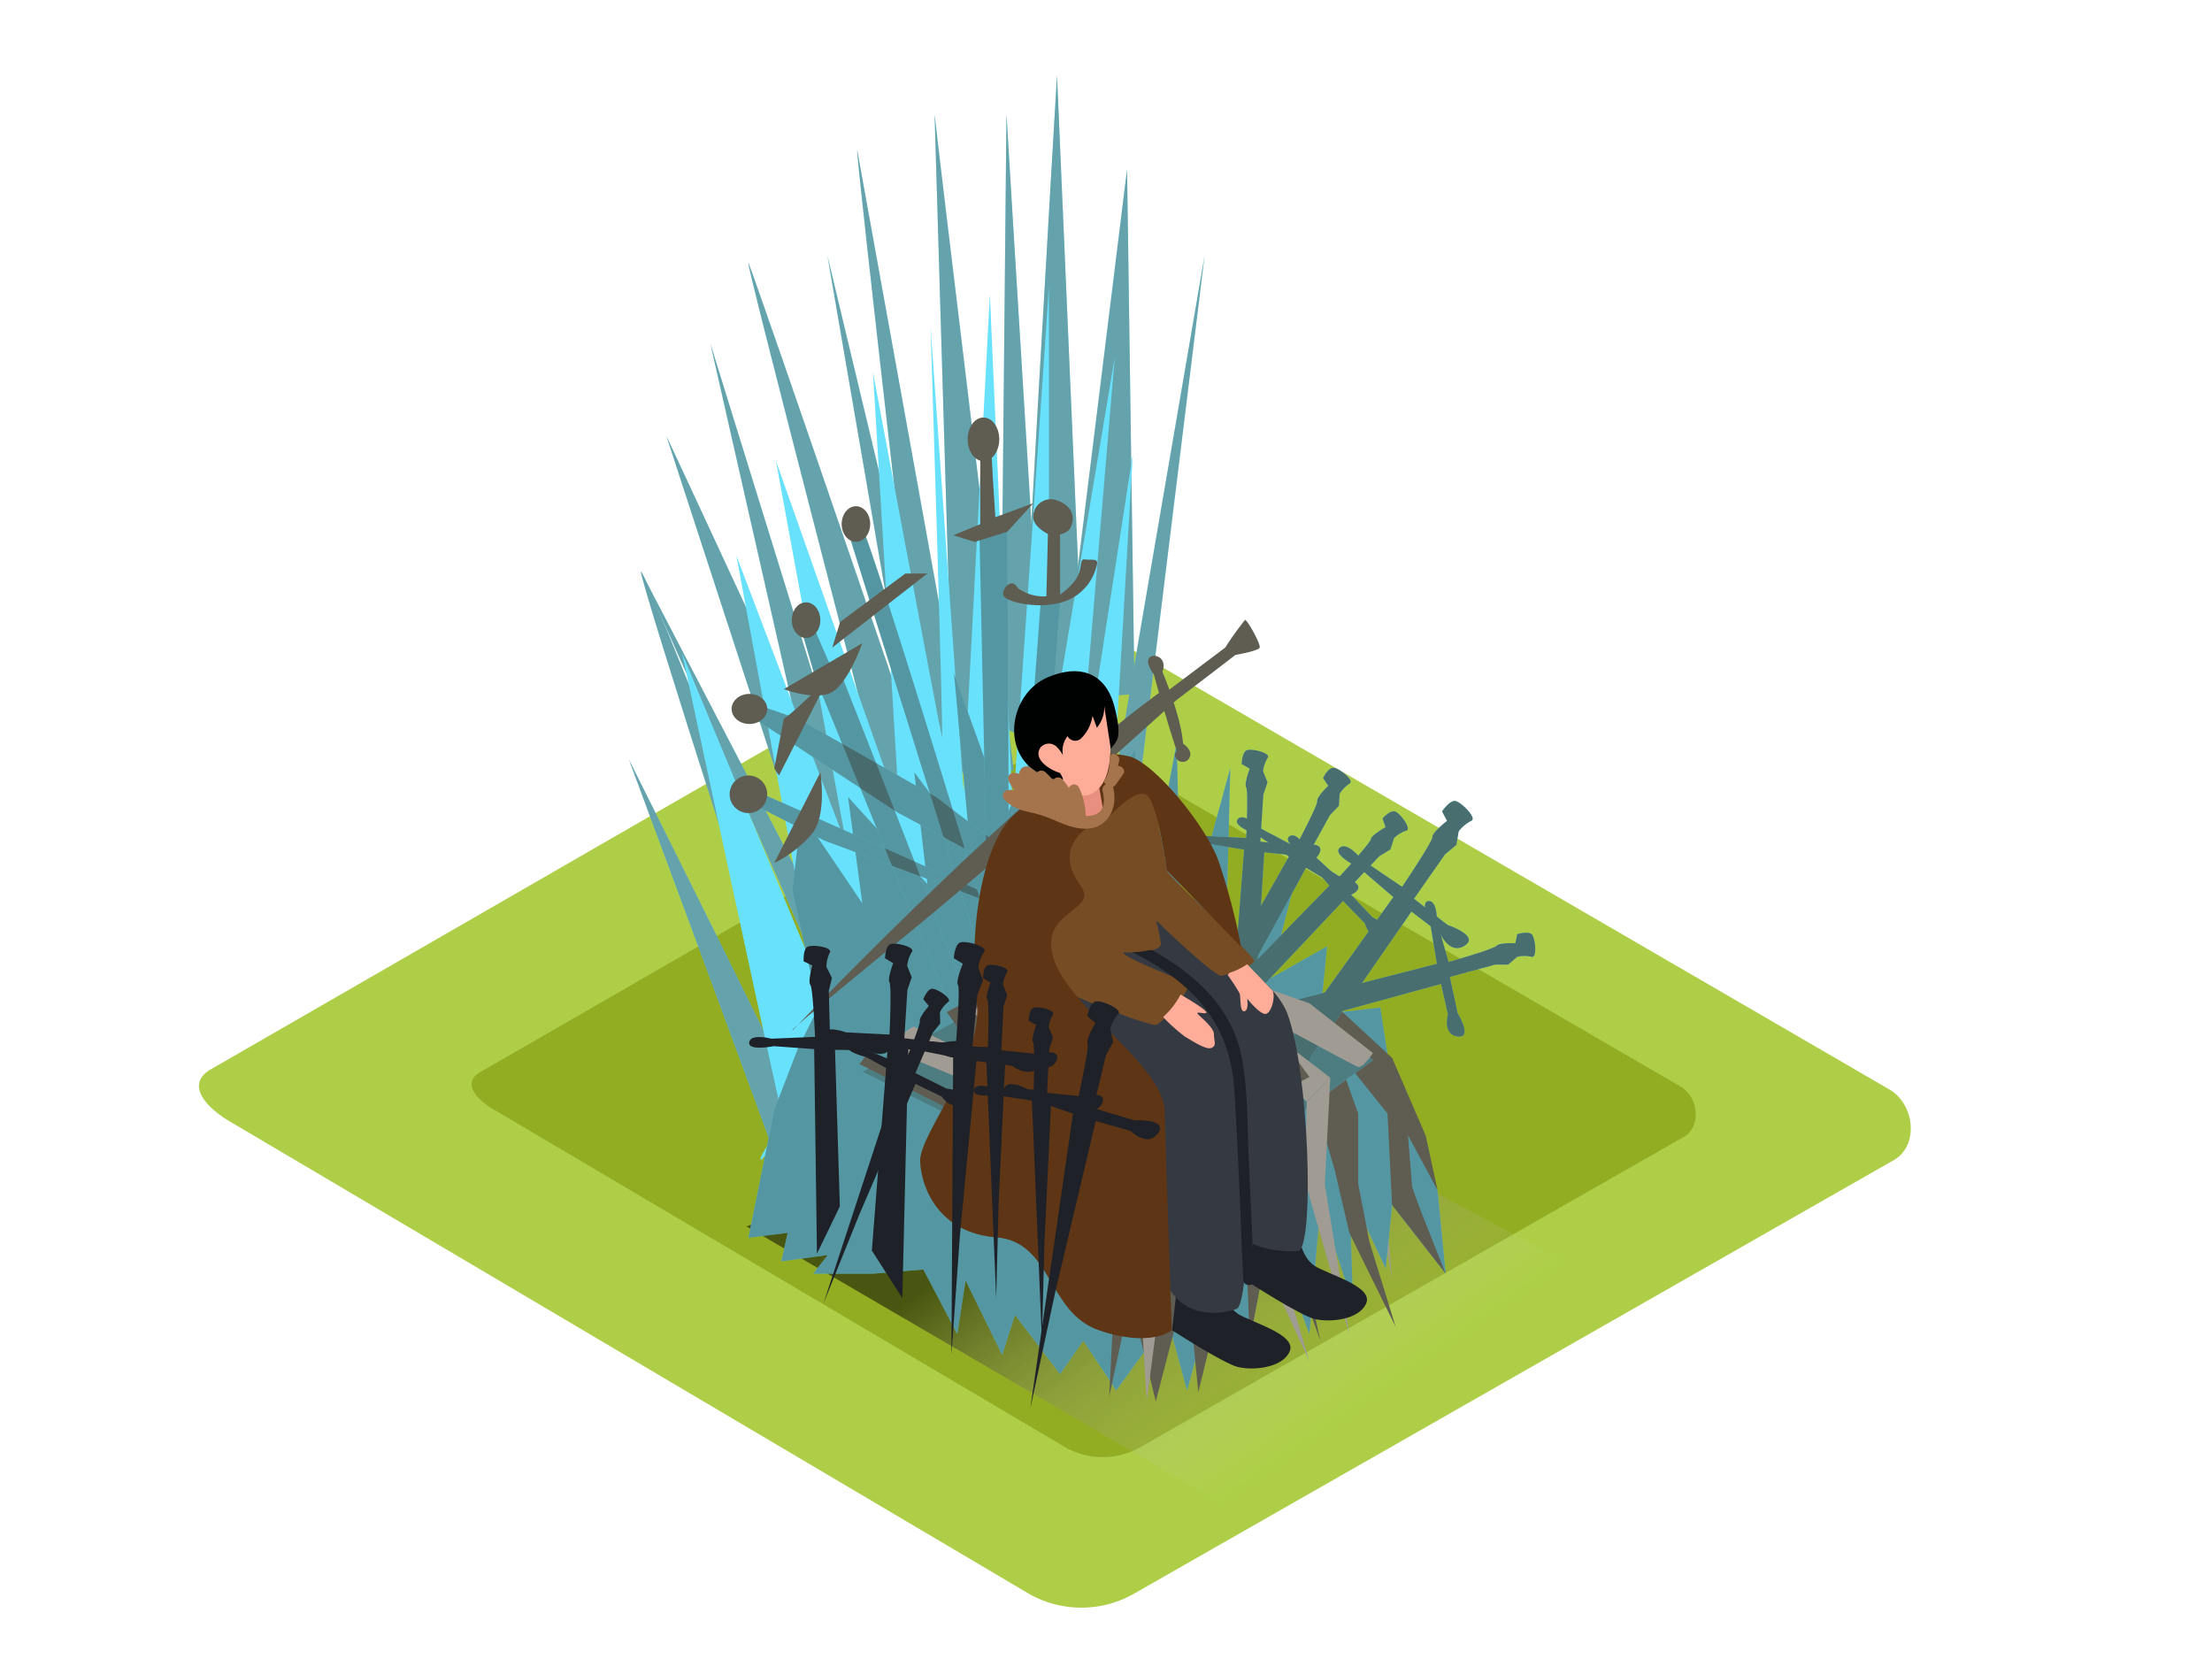 <svg xmlns="http://www.w3.org/2000/svg" xmlns:xlink="http://www.w3.org/1999/xlink" viewBox="0 0 400 300"><defs><linearGradient id="linear-gradient" x1="143.36" y1="260.28" x2="179.46" y2="208.87" gradientTransform="matrix(-1, 0, 0, 1, 381.48, 0)" gradientUnits="userSpaceOnUse"><stop offset="0" stop-color="#fff" stop-opacity="0"/><stop offset="1"/></linearGradient></defs><title>pp</title><g style="isolation:isolate"><g id="Layer_2" data-name="Layer 2"><path d="M186.16,288.26,42,203.05c-4.59-2.58-8.53-6.81-4.05-9.58l144.7-83.4c2.17-1.34,5.47-2.23,7.68-.94L341.65,197c4.59,2.67,5.41,10.11.82,12.78L205.16,288.13A19.17,19.17,0,0,1,186.16,288.26Z" fill="#adce46"/><path d="M192.69,261.74,89.59,200.81c-3.28-1.84-6.1-4.87-2.9-6.85l103.47-59.63c1.55-1,3.91-1.59,5.49-.68l108.23,62.81c3.28,1.91,3.87,7.23.59,9.14l-98.18,56.05A13.71,13.71,0,0,1,192.69,261.74Z" fill="#93ad23"/><polygon points="214.4 191.34 296.98 235.71 227.17 275.56 134.97 221.77 214.4 191.34" opacity="0.5" fill="url(#linear-gradient)" style="mix-blend-mode:multiply"/><path d="M140.73,210.67c-.27-1.35-27-73.32-27-73.32s29.38,58.77,29.38,59.58S140.73,210.67,140.73,210.67Z" fill="#68e1fd"/><path d="M143.15,189.91s-27.77-85.72-27.23-86.53,30.46,74.94,30.46,74.94Z" fill="#68e1fd"/><path d="M147.74,175.18c0-.63-31.81-71.8-31.81-71.8l33.7,64.7Z" fill="#68e1fd"/><path d="M120.51,78.85c.27.81,29.11,89.23,29.11,89.23s7-9.17,7-10.51S120.51,78.85,120.51,78.85Z" fill="#68e1fd"/><polygon points="149.62 155.41 128.46 62.14 155.01 147.86 149.62 155.41" fill="#68e1fd"/><path d="M158.25,137.35s-23.72-91.12-22.91-89.77,37.2,107.83,37.2,107.83L166.07,160Z" fill="#68e1fd"/><polygon points="166.34 143.28 149.62 46.23 170.38 133.03 166.34 143.28" fill="#68e1fd"/><path d="M155,27.09c-.27,1.08,12.4,110.26,12.4,110.26l7.28-1.35Z" fill="#68e1fd"/><path d="M169,20.62c0,1.08,14.29,118.66,14.29,118.66s-10.78,1.12-10.78,0S169,20.62,169,20.62Z" fill="#68e1fd"/><path d="M182,20.62c0,.54,7,114.29,7,114.29l-8.09-3.49Z" fill="#68e1fd"/><path d="M191.14,13.61l5.12,118.61s-10.78-4.85-11.32-4.85S191.14,13.61,191.14,13.61Z" fill="#68e1fd"/><polygon points="203.81 30.6 191.95 126.56 205.16 125.49 203.81 30.6" fill="#68e1fd"/><path d="M198.39,159.87c.27-2.16,19.44-113.64,19.44-113.64s-14.23,115.44-14.25,116.3C203.33,172.21,198.39,159.87,198.39,159.87Z" fill="#68e1fd"/><g opacity="0.47"><path d="M140.73,210.67c-.27-1.35-27-73.32-27-73.32s29.38,58.77,29.38,59.58S140.73,210.67,140.73,210.67Z" fill="#5f5d51"/><path d="M143.15,189.91s-27.77-85.72-27.23-86.53,30.46,74.94,30.46,74.94Z" fill="#5f5d51"/><path d="M147.74,175.18c0-.63-31.81-71.8-31.81-71.8l33.7,64.7Z" fill="#5f5d51"/><path d="M120.51,78.85c.27.81,29.11,89.23,29.11,89.23s7-9.17,7-10.51S120.51,78.85,120.51,78.85Z" fill="#5f5d51"/><polygon points="149.62 155.41 128.46 62.14 155.01 147.86 149.62 155.41" fill="#5f5d51"/><path d="M158.25,137.35s-23.72-91.12-22.91-89.77,37.2,107.83,37.2,107.83L166.07,160Z" fill="#5f5d51"/><polygon points="166.34 143.28 149.62 46.23 170.38 133.03 166.34 143.28" fill="#5f5d51"/><path d="M155,27.09c-.27,1.08,12.4,110.26,12.4,110.26l7.28-1.35Z" fill="#5f5d51"/><path d="M169,20.62c0,1.08,14.29,118.66,14.29,118.66s-10.78,1.12-10.78,0S169,20.62,169,20.62Z" fill="#5f5d51"/><path d="M182,20.62c0,.54,7,114.29,7,114.29l-8.09-3.49Z" fill="#5f5d51"/><path d="M191.14,13.61l5.12,118.61s-10.78-4.85-11.32-4.85S191.14,13.61,191.14,13.61Z" fill="#5f5d51"/><polygon points="203.81 30.6 191.95 126.56 205.16 125.49 203.81 30.6" fill="#5f5d51"/><path d="M198.39,159.87c.27-2.16,19.44-113.64,19.44-113.64s-14.23,115.44-14.25,116.3C203.33,172.21,198.39,159.87,198.39,159.87Z" fill="#5f5d51"/></g><path d="M200.39,158.85l4.46-76.75-10.41,67.23,7.14-84.72-11.9,71V51.76c0,.89-6.54,94.75-6.54,94.75L179,53.25l-4.76,89.81L168.27,59s2.38,75.21,2.08,74.32-12.49-66-12.49-66l4.76,79.21L140.3,83.29l12.79,69.61-19.93-52.43,13.68,74.05-23.5-56.42s17,79.44,17.85,82.41-4.46,8.92-3.57,9.22,22.31-33.91,22.31-33.91l18.74-19Z" fill="#68e1fd"/><polyline points="248.28 190.43 251.74 231.54 245.61 192.93" fill="#a09c93"/><polygon points="259.95 215.27 261.43 230.32 251.74 217.9 250.58 229.41 244.01 215.27 244.67 235.69 238.77 217.9 236.78 241.24 229.63 222.2 226.03 242.44 219.69 232.86 214.67 251.43 211.14 238.61 201.85 251.43 195.9 242.44 191.69 248.47 183.55 237.79 181.23 245.02 174.61 231.54 173.11 241.24 166.97 229.57 157.89 230.32 147.04 230.32 149.71 226.94 141.29 228.09 142.44 222.94 135.34 223.82 140.03 200.65 144.33 189.48 147.98 182.19 143.28 161.04 144.9 147.03 155.93 163.34 153.35 144.12 167.7 159.87 165.33 139.66 175.42 153.15 172.51 121.75 181.87 147.86 191.69 124.38 195.31 152.65 205.22 135.58 207.6 161.86 212.79 134.3 213.66 171.06 222.48 138.87 221.66 171.13 233.6 161.59 229.63 176.97 239.98 171.13 238.76 183.44 249.6 182.19 251.74 196.04 259.95 215.27" fill="#68e1fd"/><polygon points="259.95 215.27 261.43 230.32 251.74 217.9 250.58 229.41 244.01 215.27 244.67 235.69 238.77 217.9 236.78 241.24 229.63 222.2 226.03 242.44 219.69 232.86 214.67 251.43 211.14 238.61 201.85 251.43 195.9 242.44 191.69 248.47 183.55 237.79 181.23 245.02 174.61 231.54 173.11 241.24 166.97 229.57 157.89 230.32 147.04 230.32 149.71 226.94 141.29 228.09 142.44 222.94 135.34 223.82 140.03 200.65 144.33 189.48 147.98 182.19 143.28 161.04 144.9 147.03 155.93 163.34 153.35 144.12 167.7 159.87 165.33 139.66 175.42 153.15 172.51 121.75 181.87 147.86 191.69 124.38 195.31 152.65 205.22 135.58 207.6 161.86 212.79 134.3 213.66 171.06 222.48 138.87 221.66 171.13 233.6 161.59 229.63 176.97 239.98 171.13 238.76 183.44 249.6 182.19 251.74 196.04 259.95 215.27" fill="#382a1c" opacity="0.4"/><path d="M255.35,214.45c0,.43,1.64,4.69,3.22,8.69,1.46,3.7,2.86,7.18,2.86,7.18l-9.7-12.43-.82-16.52-9.53-11.89,4.23,11.89v12.75l1,5.07,1,5.29,4.77,15.45-8.38-17-2.63-11.29-3.45-11.94-7.49-9.29.46,5.62L234.15,213l-.33,6.9,4.95,22.56-8.33-23.22L226,242.44l-1-24.55-8.31,33.87-2-20.22L209,253.4l-4.58-18.69-3.85,17.87,1.3-25.48.43-16.12-4.46,20.56,1.1-28.86,18.29-6.24,4.87-10.83,19.72-3.47,9.93,9.17,6.08,14.1,2.14,9.86-5.37-10Z" fill="#5f5d51"/><path d="M155.93,193.8l51.89-28.16,31,18.71,9.47,7.35S233,202.76,232.87,203.2s-9.29,6.17-9.29,6.17l-20.9,2L196.19,214Z" fill="#68e1fd"/><path d="M155.93,193.8l51.89-28.16,31,18.71,9.47,7.35S233,202.76,232.87,203.2s-9.29,6.17-9.29,6.17l-20.9,2L196.19,214Z" fill="#382a1c" opacity="0.55"/><path d="M189.87,96.75s-3.41-1.49-3-3.63a3.17,3.17,0,0,1,3.84-2.77c1.71.43,4.1,1.93,3,4.8C193,97.07,189.87,96.75,189.87,96.75Z" fill="#5f5d51"/><ellipse cx="177.84" cy="79.44" rx="2.86" ry="3.94" fill="#5f5d51"/><polygon points="191.69 109.02 186.85 174.21 183.33 174.21 188.21 108.59 191.69 109.02" fill="#68e1fd"/><path d="M182.14,96.12s.57,72.89,0,73.18-3.44,1-3.44,1l-1.58-73.53Z" fill="#68e1fd"/><path d="M155.64,94.83c1.43,1.41,23,72,23,72.74a31.66,31.66,0,0,1-1.52,4.56l-23.77-76" fill="#68e1fd"/><path d="M136.88,127.48c.72.14,7.59,2.58,7.59,2.58l24.78,14.06,29.17,22.17-36.18-19.4-26.71-17.54" fill="#68e1fd"/><path d="M136.45,143c.86.14,58.86,26.21,58.86,26.21L149.05,152l-13.71-7" fill="#68e1fd"/><path d="M146.62,112.14c.14.45,3.88,9,3.88,9l1.7,1s23.77,60.15,23.2,60.72-4-1.58-4-1.58l-23.92-58.57-2.58-8.88" fill="#68e1fd"/><polygon points="191.69 109.02 186.85 174.21 183.33 174.21 188.21 108.59 191.69 109.02" fill="#382a1c" opacity="0.4"/><path d="M182.14,96.12s.57,72.89,0,73.18-3.44,1-3.44,1l-1.58-73.53Z" fill="#382a1c" opacity="0.4"/><path d="M155.64,94.83c1.43,1.41,23,72,23,72.74a31.66,31.66,0,0,1-1.52,4.56l-23.77-76" fill="#382a1c" opacity="0.4"/><path d="M136.88,127.48c.72.14,7.59,2.58,7.59,2.58l24.78,14.06,29.17,22.17-36.18-19.4-26.71-17.54" fill="#382a1c" opacity="0.4"/><path d="M136.45,143c.86.14,58.86,26.21,58.86,26.21L149.05,152l-13.71-7" fill="#382a1c" opacity="0.4"/><path d="M146.62,112.14c.14.45,3.88,9,3.88,9l1.7,1s23.77,60.15,23.2,60.72-4-1.58-4-1.58l-23.92-58.57-2.58-8.88" fill="#382a1c" opacity="0.4"/><path d="M234.05,185.2l26.53-7.27,1.25,5.51s-1.06,3.63,1.76,4,0-4.22,0-4.22l-1.41-6.56,8.21-2.23h2.34l1.64-1.41a5.79,5.79,0,0,1,2.58,0c1.06.35.7-3.52,0-4.1s-2.58,0-2.58,0l-.35,1.64s-2.93-.12-3.4.47-8.67,2.93-8.67,2.93l-2.11-7.39s.12-3.75-1.52-3.63.35,4.34.35,4.34l1.17,7L225,183.2l6,3.28Z" fill="#68e1fd"/><path d="M226.95,181.58l1.67-27.46,5.62.59s3.1,2.17,4.34-.38-4-1.36-4-1.36l-6.67-.78.54-8.49.76-2.22-.8-2a5.79,5.79,0,0,1,.83-2.44c.67-.89-3.1-1.8-3.88-1.32s-.83,2.44-.83,2.44L226,139s-1.06,2.74-.65,3.37,0,9.16,0,9.16l-7.67-.38s-3.51-1.32-3.93.27,4.22,1.07,4.22,1.07l7,1.16-2.79,35.83,5-4.6Z" fill="#68e1fd"/><path d="M223,181.07l13.17-24.15,4.84,2.92s1.89,3.28,4.09,1.5-3-2.93-3-2.93l-5.7-3.54,4.09-7.46,1.63-1.69.13-2.16a5.79,5.79,0,0,1,1.79-1.86c1-.52-2-2.95-3-2.85s-1.79,1.86-1.79,1.86l.94,1.39s-2.12,2-2,2.77-3.91,8.28-3.91,8.28l-6.78-3.6s-2.62-2.69-3.67-1.42,3.37,2.76,3.37,2.76l5.88,4-17.74,31.26,6.51-2Z" fill="#68e1fd"/><path d="M224,182.93l18.87-20,3.94,4.05s1,3.65,3.58,2.49-2.2-3.6-2.2-3.6L243.58,161l5.85-6.17,2-1.22.67-2.06a5.79,5.79,0,0,1,2.2-1.34c1.08-.25-1.23-3.37-2.14-3.5S250,148,250,148l.55,1.58s-2.56,1.43-2.66,2.17-5.88,7-5.88,7l-5.65-5.21s-1.85-3.26-3.19-2.31,2.56,3.52,2.56,3.52l4.66,5.39-25.08,25.74,6.81-.31Z" fill="#68e1fd"/><path d="M237.23,190.85l18-26,5.17,3.93s1.75,4,4.49,2.21-3.11-3.72-3.11-3.72l-6.08-4.75,5.59-8,2.07-1.73.41-2.45a6.65,6.65,0,0,1,2.27-1.9c1.19-.47-2-3.62-3-3.61s-2.27,1.9-2.27,1.9l.9,1.71s-2.67,2.06-2.65,2.92-5.48,9-5.48,9l-7.31-4.95s-2.66-3.39-4-2.08,3.51,3.56,3.51,3.56l6.22,5.33-24.1,33.52,7.69-1.52Z" fill="#68e1fd"/><g opacity="0.63"><path d="M234.05,185.2l26.53-7.27,1.25,5.51s-1.06,3.63,1.76,4,0-4.22,0-4.22l-1.41-6.56,8.21-2.23h2.34l1.64-1.41a5.79,5.79,0,0,1,2.58,0c1.06.35.7-3.52,0-4.1s-2.58,0-2.58,0l-.35,1.64s-2.93-.12-3.4.47-8.67,2.93-8.67,2.93l-2.11-7.39s.12-3.75-1.52-3.63.35,4.34.35,4.34l1.17,7L225,183.2l6,3.28Z" fill="#382a1c"/><path d="M226.95,181.58l1.67-27.46,5.62.59s3.1,2.17,4.34-.38-4-1.36-4-1.36l-6.67-.78.54-8.49.76-2.22-.8-2a5.79,5.79,0,0,1,.83-2.44c.67-.89-3.1-1.8-3.88-1.32s-.83,2.44-.83,2.44L226,139s-1.06,2.74-.65,3.37,0,9.16,0,9.16l-7.67-.38s-3.51-1.32-3.93.27,4.22,1.07,4.22,1.07l7,1.16-2.79,35.83,5-4.6Z" fill="#382a1c"/><path d="M223,181.07l13.17-24.15,4.84,2.92s1.89,3.28,4.09,1.5-3-2.93-3-2.93l-5.7-3.54,4.09-7.46,1.63-1.69.13-2.16a5.79,5.79,0,0,1,1.79-1.86c1-.52-2-2.95-3-2.85s-1.79,1.86-1.79,1.86l.94,1.39s-2.12,2-2,2.77-3.91,8.28-3.91,8.28l-6.78-3.6s-2.62-2.69-3.67-1.42,3.37,2.76,3.37,2.76l5.88,4-17.74,31.26,6.51-2Z" fill="#382a1c"/><path d="M224,182.93l18.87-20,3.94,4.05s1,3.65,3.58,2.49-2.2-3.6-2.2-3.6L243.58,161l5.85-6.17,2-1.22.67-2.06a5.79,5.79,0,0,1,2.2-1.34c1.08-.25-1.23-3.37-2.14-3.5S250,148,250,148l.55,1.58s-2.56,1.43-2.66,2.17-5.88,7-5.88,7l-5.65-5.21s-1.85-3.26-3.19-2.31,2.56,3.52,2.56,3.52l4.66,5.39-25.08,25.74,6.81-.31Z" fill="#382a1c"/><path d="M237.23,190.85l18-26,5.17,3.93s1.75,4,4.49,2.21-3.11-3.72-3.11-3.72l-6.08-4.75,5.59-8,2.07-1.73.41-2.45a6.65,6.65,0,0,1,2.27-1.9c1.19-.47-2-3.62-3-3.61s-2.27,1.9-2.27,1.9l.9,1.71s-2.67,2.06-2.65,2.92-5.48,9-5.48,9l-7.31-4.95s-2.66-3.39-4-2.08,3.51,3.56,3.51,3.56l6.22,5.33-24.1,33.52,7.69-1.52Z" fill="#382a1c"/></g><polygon points="213.66 171.06 223.44 204.59 217.55 203.28 209.99 164.98 213.66 171.06" fill="#a09c93"/><polyline points="193.88 172.13 195.31 172.7 229.22 186.19 240.56 194.89 236.26 199.21 227.08 189.48" fill="#a09c93"/><polygon points="187.51 177.47 230.44 199.71 226.21 203.38 187.51 177.47" fill="#a09c93"/><polygon points="156.9 190.43 155.42 192.43 190.92 210.18 205.22 212.31 156.9 190.43" fill="#5f5d51"/><path d="M171.2,183c0,.06,16.31,22.9,16.31,22.9l8.39,2.19-18.78-28.16Z" fill="#5f5d51"/><polygon points="183.55 178.62 195.9 193.41 217.55 203.28 208.98 207.24 193.88 196.21 183.55 178.62" fill="#5f5d51"/><polygon points="236.78 194.73 192.57 175.5 230.44 198.18 236.78 194.73" fill="#5f5d51"/><path d="M201.77,169.16l35,12.26,11.5,9s-1.73,2.68-2.67,2.51S201.77,169.16,201.77,169.16Z" fill="#a09c93"/><path d="M215.27,165c.47.49,17.51,31.06,17.51,31.06l4-1.31Z" fill="#5f5d51"/><polygon points="188.25 177.47 178.17 181.51 218.66 191.32 188.25 177.47" fill="#5f5d51"/><polygon points="207.6 165.64 199.31 169.16 216.71 175.5 227.81 176.62 207.6 165.64" fill="#5f5d51"/><path d="M165.33,185.67c-.37-.31-5.17,3.81-5.17,3.81l43.42,17.77-8.27-6.76Z" fill="#a09c93"/><polygon points="211.14 204.59 175.41 182.91 183.55 178.62 211.14 204.59" fill="#a09c93"/><path d="M240.56,194.89l-1,19.23L244,241.24S236,214.12,236,213.3s.3-14.09.3-14.09Z" fill="#a09c93"/><polyline points="230.44 199.71 229.55 211.66 228.4 218.07 236.78 246.17 228.4 227.93 225.03 217.9 226.21 203.38" fill="#a09c93"/><polyline points="223.44 204.59 219.52 222.94 221.48 237.13 218.66 244.37 216.71 226.12 213.56 218.07 217.55 203.28" fill="#a09c93"/><polyline points="208.98 207.24 209.99 233.35 207.36 253.41 206.04 231.54 206.04 207.24" fill="#a09c93"/><path d="M212.79,135.78s-2.08-6.23-4.15-13.85c0,0-1.62-2.08-.81-3s3.35,0,2.37,2.54c0,0,3.29,7.73,3.75,13,0,0,2.08,1.38,1,2.77S211.64,137.05,212.79,135.78Z" fill="#5f5d51"/><path d="M211.44,124.72l10.12-7.62a58.39,58.39,0,0,1,3.58-5c.35-.12,2.88,4.38,2.65,5s-4.38,1.33-4.38,1.33l-10.81,8.28s-27.39,25-49.89,43.35-19.27,16.15-19.27,16.15,39.18-41.21,66.5-61.17" fill="#5f5d51"/><ellipse cx="135.52" cy="128.2" rx="3.22" ry="2.72" fill="#5f5d51"/><circle cx="135.34" cy="143.63" r="3.4" fill="#5f5d51"/><path d="M141.75,129.92c.43.14,8-7.16,8-7.16l-8.88,17.47-.86-1.29Z" fill="#5f5d51"/><path d="M148.34,139.66,140,156.06a21.06,21.06,0,0,0,6.78-5.23C149.63,147.39,148.34,139.66,148.34,139.66Z" fill="#5f5d51"/><ellipse cx="145.76" cy="112.14" rx="2.58" ry="3.22" fill="#5f5d51"/><path d="M155.93,116.31l-14.18,8.31s4.67,1.83,8,.86S155.93,116.31,155.93,116.31Z" fill="#5f5d51"/><ellipse cx="154.78" cy="94.76" rx="2.58" ry="3.22" fill="#5f5d51"/><path d="M179.27,80.23c-.14.57.72,13.29.72,13.29L186.85,91l-4.71,5.16L176.26,98l-3.87-1.21,4.87-2V81.37" fill="#5f5d51"/><polygon points="167.7 103.71 163.72 103.71 151.93 112.46 150.5 117.1 167.7 103.71" fill="#5f5d51"/><path d="M191.69,94.83v12.69s2.56-1.71,3.31-3.63.21-2.88,1.28-2.72,2.56-.37,2,1.23a9,9,0,0,1-6.61,6.61c-4.8,1.17-9.6-.32-10.13-1.17s.53-2.35,1.39-2.35,1,1,1.6,1.17a7.83,7.83,0,0,0,4.69,1.17l.32-13" fill="#5f5d51"/><path d="M234.84,223.46s.51,3.91,2.87,5.44,10.66,3.71,9.35,6.77-6.68,3.49-9.35,2.84-11.91-6.65-11.91-6.65l1.46-13.22" fill="#1e2128"/><path d="M221,232.15s.51,3.91,2.87,5.44,10.66,3.71,9.35,6.77-6.68,3.49-9.35,2.84-11.91-6.65-11.91-6.65l1.46-13.22" fill="#1e2128"/><path d="M198.93,139s4.77,4.6,3.32,7.34-7.24,3.78-7.24,3.78l-4.44-5.56,1.55-4.67" fill="#e88f80"/><path d="M205.77,165.29S229,173,232.84,183.42s4.85,40.76,2.08,42.79c0,0-10.66,1.26-14.63-7.26,0,0-.67-13.59-.11-22.87,0,0-12.06-.07-19.7-6.38-4.55-3.76-6.52-21.74-3.82-23.81S204.29,154.47,205.77,165.29Z" fill="#353942"/><path d="M202.08,169.87s16.38,6.25,20.21,16.69,4.18,48.06,1.41,50.09c0,0-9,3.58-13-4.94,0,0-2.88-24.25-2.32-33.53A64.16,64.16,0,0,1,191,188.49c-4.55-3.76-4.54-16.81-1.83-18.88S200.61,159,202.08,169.87Z" fill="#353942"/><path d="M196.06,147.83s.21-3.36-2.1-5-8.08-4.1-9.57-3,1.74,5.7,1.74,5.7-4.85,4.12-5.84,7.6,3.84,19.42,5.47,22.14,22.11,10.42,23.31,10.06,6.56-6.72,5.8-7.4-12-4.77-11.7-5.71c0,0,7.06.3,6.76-1.69s-.86-4.08-.86-4.08,10.55,10.3,11.9,10,5.83-1.86,5.83-2.74S211,158.14,211,157.4s-2.8-16.72-4.56-18.36c-4.28-4-5.68-.77-5.86-1.93s-2.39,1-1.15,4.47S199.9,147.7,196.06,147.83Z" fill="#754c24"/><path d="M197.4,149.23s-7.38,3.57-2,10.94c3.47,4.73-7.79,4.32-4.84,13.29s19.85,19.28,20.05,27.48,1.29,39.61,1.29,39.61-3.8,3.24-13.19,0-8.38-16-18.59-16.8S166.6,215,166.39,210s11.69-18.36,10.22-29.21.56-31.9,9.51-35.19Z" fill="#5e3615"/><path d="M199.85,148.46c.46-.58,5.72-6.41,7.65-4.57S211,157.4,211,157.4l13.43,13.86a113.07,113.07,0,0,0-4.12-15.69c-2.42-6.47-11.4-17.38-16-18.77a23.18,23.18,0,0,0-6.63-.53" fill="#5e3615"/><path d="M200.31,129.25s2.31,11.8-2.91,14.26c-3.81,1.79-6.52-3.14-7.19-6.2a10.35,10.35,0,0,1,3.64-9.78C196.31,125.47,199.6,125.65,200.31,129.25Z" fill="#ffac99"/><path d="M189.34,122.54c6.06-2.64,10.65-.73,12.19,5.26s.32,6.15-.67,7.63l-1.19-7.84a5.64,5.64,0,0,1-1.32,4l-.79-2.14a7.21,7.21,0,0,1-1.89,3.9,1.57,1.57,0,0,1-2.62-.23,4.27,4.27,0,0,0-.87,3.25,19.26,19.26,0,0,1-.23,3.15.46.46,0,0,0-.25.09c-.53-.36,1.23,1.67.14,1.51C180.51,139.51,181.5,126,189.34,122.54Z" fill="#000101"/><path d="M188.16,135.16a2,2,0,0,1,2.95-.08,6.47,6.47,0,0,1,1.66,2.92c1.08.36.55,2.11-.65,1.88C190.34,139.53,186.6,137.46,188.16,135.16Z" fill="#ffac99"/><path d="M182.41,142.87a9,9,0,0,1,1.07,0,5,5,0,0,1-1.14-1.87c-.25-.8.53-1.34,1.23-1.23.26,0,.5.12.75.18a1.26,1.26,0,0,1,.27-.82c.84-1.13,2-.19,2.81.46l.11.1a1.13,1.13,0,0,1,1.51-.09c.51.48,1,1,1.43,1.5a1,1,0,0,1,1.56-.26,8.79,8.79,0,0,1,1.28,1.65,1,1,0,0,1,1.78-.17,12.32,12.32,0,0,1,1.26,5.24c2.21,0,3.91-.95,3.05-4.58a1,1,0,0,1,.61-1.14,1,1,0,0,1-.39-.61c1-1.23,1.09-2.94,1.07-4.58.59-.78,1.93-.06,1.71.93l-.21.93c.72,0,1.45.75.94,1.48l-1.34,1.89a1.17,1.17,0,0,1-.54.41.92.92,0,0,1,.08.17c.91,3.88-1.13,7.6-5.44,7.39-2.77-.14-5.22-1.74-7.83-2.51-2.36-.69-4.63-.78-6.35-2.72A1,1,0,0,1,182.41,142.87Z" fill="#a5744c"/><path d="M225.52,174.36,230,179c.8.83-.06,4.35-1.18,4.35s-3.3-2.78-3.3-2.78.38,2.16-.52,2.3-.56-2.85-.9-3.34a32.35,32.35,0,0,0-2.1-3.21l.31-.39A11.82,11.82,0,0,0,225.52,174.36Z" fill="#ffac99"/><path d="M213.48,179.84c1.18.68,4.23,2.5,4.62,3.12s-1.64-.08-1.58.26,3,2.46,3,3.8.55,2-.43,2.47-3.7-1.43-4.77-2a32.08,32.08,0,0,1-4-3.58A14.33,14.33,0,0,0,213.48,179.84Z" fill="#ffac99"/><path d="M207.67,171.84l.63-.05c7.81,4.38,14.58,10.39,16.29,19.66,1.09,5.9.94,12.1,1.22,18.08l1,21.89c.06,1.29-1.94,1.28-2,0-.53-11.48-.86-23-1.62-34.47-.81-12.32-7.85-19.42-18.43-24.78l-.06,0A12.1,12.1,0,0,0,207.67,171.84Z" fill="#1e2128"/><path d="M151.87,218.16,151,189.84l5.82.08s3.38,1.94,4.42-.8-4.22-1-4.22-1l-6.91-.18-.24-8.75.57-2.35-1-2a6,6,0,0,1,.62-2.58c.61-1-3.35-1.55-4.11-1s-.62,2.58-.62,2.58l1.56.75s-.83,2.91-.35,3.52.84,9.39.84,9.39l-7.9.33s-3.73-1-4,.65,4.43.7,4.43.7l7.32.53.5,37h0Z" fill="#1e2128"/><path d="M173.58,223.48l3-31.62,6.46.89s3.5,2.62,5-.28-4.56-1.72-4.56-1.72l-7.66-1.16.94-9.77,1-2.53-.85-2.35a6.68,6.68,0,0,1,1.05-2.79c.81-1-3.51-2.19-4.43-1.67s-1.05,2.79-1.05,2.79l1.63,1s-1.32,3.12-.88,3.86-.37,10.56-.37,10.56L164,188s-4-1.66-4.55.17,4.83,1.39,4.83,1.39l8.08,1.6L172.05,245h0Z" fill="#1e2128"/><path d="M190.83,233.62l7.31-30.9,6.28,1.78s3.1,3.08,5,.42-4.28-2.33-4.28-2.33l-7.43-2.21,2.28-9.55,1.3-2.38-.52-2.44a6.68,6.68,0,0,1,1.43-2.61c.94-.87-3.17-2.66-4.16-2.27s-1.43,2.61-1.43,2.61l1.47,1.26s-1.74,2.9-1.41,3.7-1.83,10.41-1.83,10.41l-8.65-1.95s-3.74-2.19-4.53-.47,4.59,2,4.59,2l7.78,2.7-7.72,53.31h0Z" fill="#1e2128"/><path d="M180.59,217.31l1.21-25.59,5.24.48s2.91,2,4-.41-3.74-1.22-3.74-1.22l-6.22-.65.39-7.91.68-2.08-.77-1.86a5.39,5.39,0,0,1,.74-2.28c.62-.83-2.91-1.64-3.63-1.18s-.74,2.28-.74,2.28l1.35.78s-.95,2.56-.56,3.15.1,8.53.1,8.53l-7.15-.26s-3.29-1.18-3.66.3,3.94.94,3.94.94l6.57,1,1.8,43.41h0Z" fill="#1e2128"/><path d="M155.43,219.54,165.54,196l4.74,2.29s2,2.88,3.92,1-3.07-2.45-3.07-2.45l-5.6-2.79,3.14-7.27,1.36-1.71-.07-2a5.39,5.39,0,0,1,1.5-1.88c.87-.56-2.15-2.55-3-2.38s-1.5,1.88-1.5,1.88l1,1.21s-1.79,2.07-1.63,2.75-2.9,8-2.9,8l-6.6-2.75s-2.66-2.26-3.53-1,3.36,2.26,3.36,2.26l5.8,3.23-13.54,41.28h0Z" fill="#1e2128"/><path d="M188.86,225l1.21-25.59,5.24.48s2.91,2,4-.41-3.74-1.22-3.74-1.22l-6.22-.65.39-7.91.68-2.08-.77-1.86a5.39,5.39,0,0,1,.74-2.28c.62-.83-2.91-1.64-3.63-1.18s-.74,2.28-.74,2.28l1.35.78s-.95,2.56-.56,3.15.1,8.53.1,8.53l-7.15-.26s-3.29-1.18-3.66.3,3.94.94,3.94.94l6.57,1,1.8,43.41h0Z" fill="#1e2128"/><path d="M163.17,234.74l1.08-45,5.79.61s3.19,2.24,4.47-.39-4.11-1.4-4.11-1.4l-6.87-.81.56-8.74.78-2.29-.83-2.07a6,6,0,0,1,.86-2.51c.69-.91-3.19-1.85-4-1.36s-.86,2.51-.86,2.51l1.48.89s-1.09,2.82-.67,3.47,0,9.43,0,9.43l-7.9-.4s-3.62-1.36-4,.28,4.34,1.1,4.34,1.1l7.25,1.19-2.88,36.9h0Z" fill="#1e2128"/></g></g></svg>